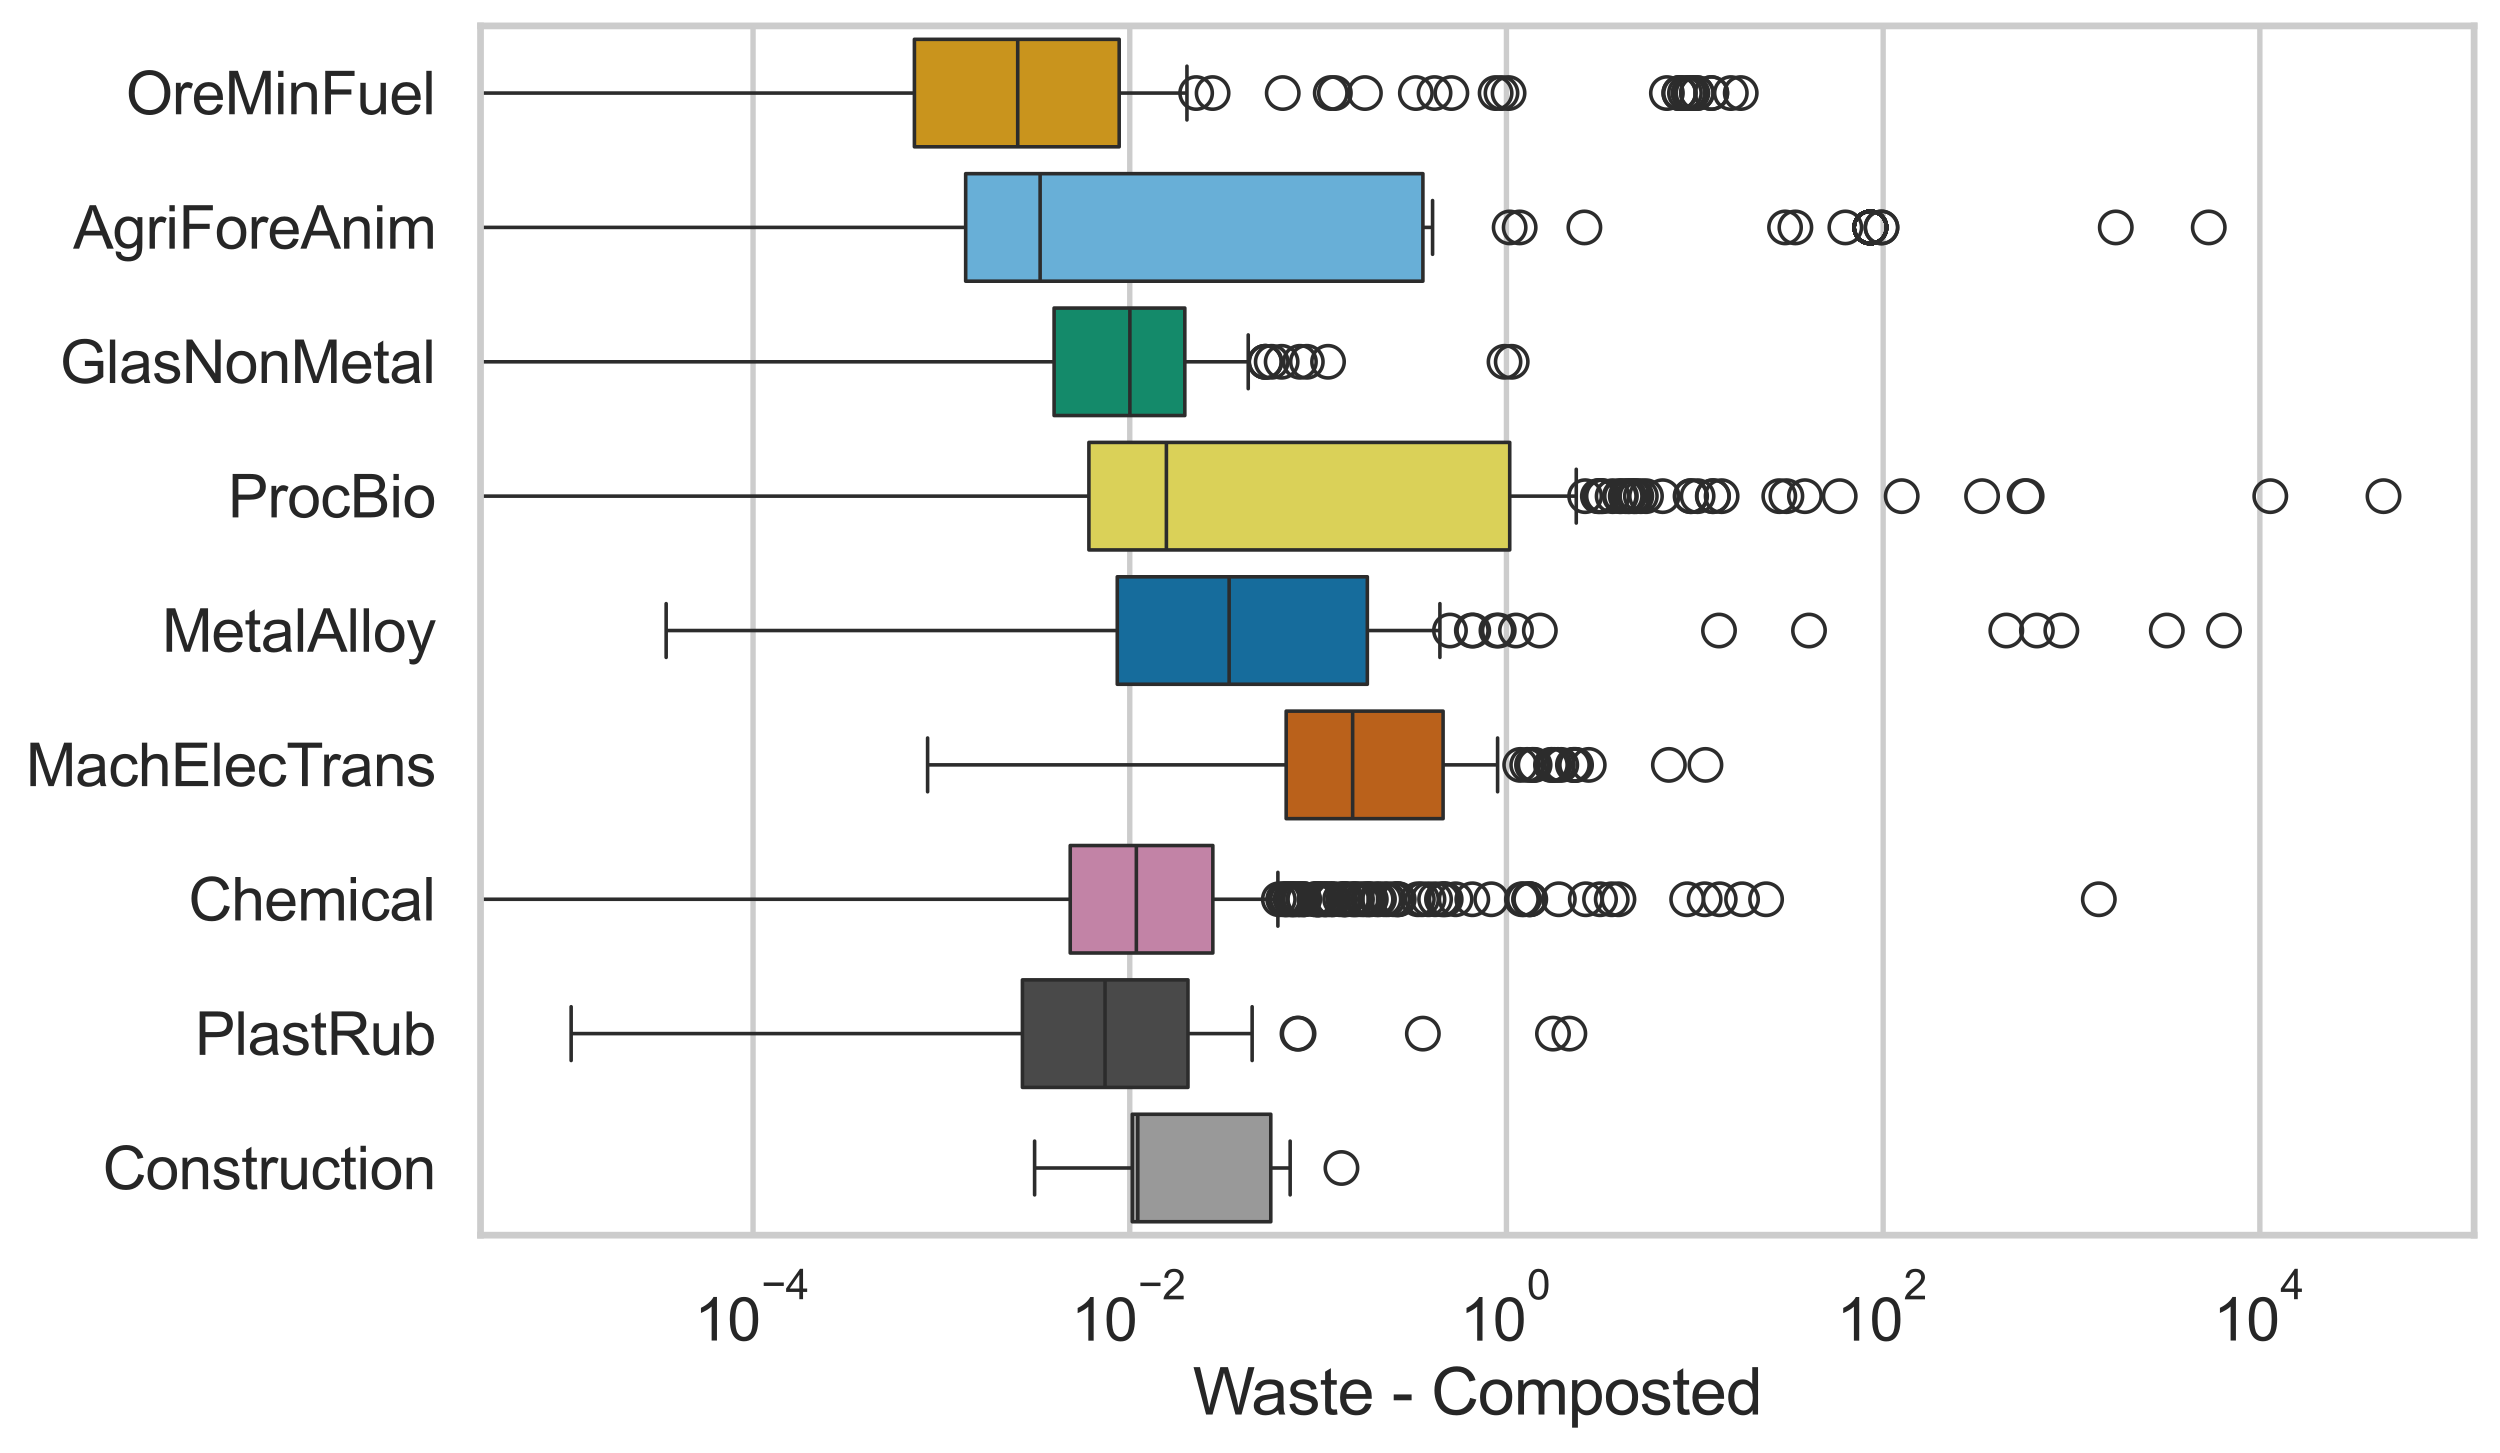 <?xml version="1.0" encoding="utf-8" standalone="no"?>
<!DOCTYPE svg PUBLIC "-//W3C//DTD SVG 1.1//EN"
  "http://www.w3.org/Graphics/SVG/1.1/DTD/svg11.dtd">
<svg xmlns:xlink="http://www.w3.org/1999/xlink" width="695.577pt" height="404.34pt" viewBox="0 0 695.577 404.34" xmlns="http://www.w3.org/2000/svg" version="1.1">
 <defs>
  <style type="text/css">*{stroke-linejoin: round; stroke-linecap: butt}</style>
 </defs>
 <g id="figure_1">
  <g id="patch_1">
   <path d="M 0 404.34 
L 695.577 404.34 
L 695.577 0 
L 0 0 
z
" style="fill: #ffffff"/>
  </g>
  <g id="axes_1">
   <g id="patch_2">
    <path d="M 133.697 343.665 
L 688.377 343.665 
L 688.377 7.2 
L 133.697 7.2 
z
" style="fill: #ffffff"/>
   </g>
   <g id="matplotlib.axis_1">
    <g id="xtick_1">
     <g id="line2d_1">
      <path d="M 209.521 343.665 
L 209.521 7.2 
" clip-path="url(#pca1e6fb81e)" style="fill: none; stroke: #cccccc; stroke-width: 1.5; stroke-linecap: round"/>
     </g>
     <g id="text_1">
      <!-- $\mathdefault{10^{-4}}$ -->
      <g style="fill: #262626" transform="translate(193.186 373.015) scale(0.165 -0.165)">
       <defs>
        <path id="ArialMT-31" d="M 2384 0 
L 1822 0 
L 1822 3584 
Q 1619 3391 1289 3197 
Q 959 3003 697 2906 
L 697 3450 
Q 1169 3672 1522 3987 
Q 1875 4303 2022 4600 
L 2384 4600 
L 2384 0 
z
" transform="scale(0.016)"/>
        <path id="ArialMT-30" d="M 266 2259 
Q 266 3072 433 3567 
Q 600 4063 929 4331 
Q 1259 4600 1759 4600 
Q 2128 4600 2406 4451 
Q 2684 4303 2865 4023 
Q 3047 3744 3150 3342 
Q 3253 2941 3253 2259 
Q 3253 1453 3087 958 
Q 2922 463 2592 192 
Q 2263 -78 1759 -78 
Q 1097 -78 719 397 
Q 266 969 266 2259 
z
M 844 2259 
Q 844 1131 1108 757 
Q 1372 384 1759 384 
Q 2147 384 2411 759 
Q 2675 1134 2675 2259 
Q 2675 3391 2411 3762 
Q 2147 4134 1753 4134 
Q 1366 4134 1134 3806 
Q 844 3388 844 2259 
z
" transform="scale(0.016)"/>
        <path id="ArialMT-2212" d="M 3381 1997 
L 356 1997 
L 356 2522 
L 3381 2522 
L 3381 1997 
z
" transform="scale(0.016)"/>
        <path id="ArialMT-34" d="M 2069 0 
L 2069 1097 
L 81 1097 
L 81 1613 
L 2172 4581 
L 2631 4581 
L 2631 1613 
L 3250 1613 
L 3250 1097 
L 2631 1097 
L 2631 0 
L 2069 0 
z
M 2069 1613 
L 2069 3678 
L 634 1613 
L 2069 1613 
z
" transform="scale(0.016)"/>
       </defs>
       <use xlink:href="#ArialMT-31" transform="translate(0 0.202)"/>
       <use xlink:href="#ArialMT-30" transform="translate(55.615 0.202)"/>
       <use xlink:href="#ArialMT-2212" transform="translate(112.973 69.895) scale(0.7)"/>
       <use xlink:href="#ArialMT-34" transform="translate(153.852 69.895) scale(0.7)"/>
      </g>
     </g>
    </g>
    <g id="xtick_2">
     <g id="line2d_2">
      <path d="M 314.331 343.665 
L 314.331 7.2 
" clip-path="url(#pca1e6fb81e)" style="fill: none; stroke: #cccccc; stroke-width: 1.5; stroke-linecap: round"/>
     </g>
     <g id="text_2">
      <!-- $\mathdefault{10^{-2}}$ -->
      <g style="fill: #262626" transform="translate(297.996 373.18) scale(0.165 -0.165)">
       <defs>
        <path id="ArialMT-32" d="M 3222 541 
L 3222 0 
L 194 0 
Q 188 203 259 391 
Q 375 700 629 1000 
Q 884 1300 1366 1694 
Q 2113 2306 2375 2664 
Q 2638 3022 2638 3341 
Q 2638 3675 2398 3904 
Q 2159 4134 1775 4134 
Q 1369 4134 1125 3890 
Q 881 3647 878 3216 
L 300 3275 
Q 359 3922 746 4261 
Q 1134 4600 1788 4600 
Q 2447 4600 2831 4234 
Q 3216 3869 3216 3328 
Q 3216 3053 3103 2787 
Q 2991 2522 2730 2228 
Q 2469 1934 1863 1422 
Q 1356 997 1212 845 
Q 1069 694 975 541 
L 3222 541 
z
" transform="scale(0.016)"/>
       </defs>
       <use xlink:href="#ArialMT-31" transform="translate(0 0.994)"/>
       <use xlink:href="#ArialMT-30" transform="translate(55.615 0.994)"/>
       <use xlink:href="#ArialMT-2212" transform="translate(112.973 70.688) scale(0.7)"/>
       <use xlink:href="#ArialMT-32" transform="translate(153.852 70.688) scale(0.7)"/>
      </g>
     </g>
    </g>
    <g id="xtick_3">
     <g id="line2d_3">
      <path d="M 419.141 343.665 
L 419.141 7.2 
" clip-path="url(#pca1e6fb81e)" style="fill: none; stroke: #cccccc; stroke-width: 1.5; stroke-linecap: round"/>
     </g>
     <g id="text_3">
      <!-- $\mathdefault{10^{0}}$ -->
      <g style="fill: #262626" transform="translate(406.189 373.18) scale(0.165 -0.165)">
       <use xlink:href="#ArialMT-31" transform="translate(0 0.994)"/>
       <use xlink:href="#ArialMT-30" transform="translate(55.615 0.994)"/>
       <use xlink:href="#ArialMT-30" transform="translate(112.973 70.688) scale(0.7)"/>
      </g>
     </g>
    </g>
    <g id="xtick_4">
     <g id="line2d_4">
      <path d="M 523.952 343.665 
L 523.952 7.2 
" clip-path="url(#pca1e6fb81e)" style="fill: none; stroke: #cccccc; stroke-width: 1.5; stroke-linecap: round"/>
     </g>
     <g id="text_4">
      <!-- $\mathdefault{10^{2}}$ -->
      <g style="fill: #262626" transform="translate(510.999 373.18) scale(0.165 -0.165)">
       <use xlink:href="#ArialMT-31" transform="translate(0 0.994)"/>
       <use xlink:href="#ArialMT-30" transform="translate(55.615 0.994)"/>
       <use xlink:href="#ArialMT-32" transform="translate(112.973 70.688) scale(0.7)"/>
      </g>
     </g>
    </g>
    <g id="xtick_5">
     <g id="line2d_5">
      <path d="M 628.762 343.665 
L 628.762 7.2 
" clip-path="url(#pca1e6fb81e)" style="fill: none; stroke: #cccccc; stroke-width: 1.5; stroke-linecap: round"/>
     </g>
     <g id="text_5">
      <!-- $\mathdefault{10^{4}}$ -->
      <g style="fill: #262626" transform="translate(615.81 373.015) scale(0.165 -0.165)">
       <use xlink:href="#ArialMT-31" transform="translate(0 0.202)"/>
       <use xlink:href="#ArialMT-30" transform="translate(55.615 0.202)"/>
       <use xlink:href="#ArialMT-34" transform="translate(112.973 69.895) scale(0.7)"/>
      </g>
     </g>
    </g>
    <g id="text_6">
     <!-- Waste - Composted -->
     <g style="fill: #262626" transform="translate(331.851 393.563) scale(0.18 -0.18)">
      <defs>
       <path id="ArialMT-57" d="M 1294 0 
L 78 4581 
L 700 4581 
L 1397 1578 
Q 1509 1106 1591 641 
Q 1766 1375 1797 1488 
L 2669 4581 
L 3400 4581 
L 4056 2263 
Q 4303 1400 4413 641 
Q 4500 1075 4641 1638 
L 5359 4581 
L 5969 4581 
L 4713 0 
L 4128 0 
L 3163 3491 
Q 3041 3928 3019 4028 
Q 2947 3713 2884 3491 
L 1913 0 
L 1294 0 
z
" transform="scale(0.016)"/>
       <path id="ArialMT-61" d="M 2588 409 
Q 2275 144 1986 34 
Q 1697 -75 1366 -75 
Q 819 -75 525 192 
Q 231 459 231 875 
Q 231 1119 342 1320 
Q 453 1522 633 1644 
Q 813 1766 1038 1828 
Q 1203 1872 1538 1913 
Q 2219 1994 2541 2106 
Q 2544 2222 2544 2253 
Q 2544 2597 2384 2738 
Q 2169 2928 1744 2928 
Q 1347 2928 1158 2789 
Q 969 2650 878 2297 
L 328 2372 
Q 403 2725 575 2942 
Q 747 3159 1072 3276 
Q 1397 3394 1825 3394 
Q 2250 3394 2515 3294 
Q 2781 3194 2906 3042 
Q 3031 2891 3081 2659 
Q 3109 2516 3109 2141 
L 3109 1391 
Q 3109 606 3145 398 
Q 3181 191 3288 0 
L 2700 0 
Q 2613 175 2588 409 
z
M 2541 1666 
Q 2234 1541 1622 1453 
Q 1275 1403 1131 1340 
Q 988 1278 909 1158 
Q 831 1038 831 891 
Q 831 666 1001 516 
Q 1172 366 1500 366 
Q 1825 366 2078 508 
Q 2331 650 2450 897 
Q 2541 1088 2541 1459 
L 2541 1666 
z
" transform="scale(0.016)"/>
       <path id="ArialMT-73" d="M 197 991 
L 753 1078 
Q 800 744 1014 566 
Q 1228 388 1613 388 
Q 2000 388 2187 545 
Q 2375 703 2375 916 
Q 2375 1106 2209 1216 
Q 2094 1291 1634 1406 
Q 1016 1563 777 1677 
Q 538 1791 414 1992 
Q 291 2194 291 2438 
Q 291 2659 392 2848 
Q 494 3038 669 3163 
Q 800 3259 1026 3326 
Q 1253 3394 1513 3394 
Q 1903 3394 2198 3281 
Q 2494 3169 2634 2976 
Q 2775 2784 2828 2463 
L 2278 2388 
Q 2241 2644 2061 2787 
Q 1881 2931 1553 2931 
Q 1166 2931 1000 2803 
Q 834 2675 834 2503 
Q 834 2394 903 2306 
Q 972 2216 1119 2156 
Q 1203 2125 1616 2013 
Q 2213 1853 2448 1751 
Q 2684 1650 2818 1456 
Q 2953 1263 2953 975 
Q 2953 694 2789 445 
Q 2625 197 2315 61 
Q 2006 -75 1616 -75 
Q 969 -75 630 194 
Q 291 463 197 991 
z
" transform="scale(0.016)"/>
       <path id="ArialMT-74" d="M 1650 503 
L 1731 6 
Q 1494 -44 1306 -44 
Q 1000 -44 831 53 
Q 663 150 594 308 
Q 525 466 525 972 
L 525 2881 
L 113 2881 
L 113 3319 
L 525 3319 
L 525 4141 
L 1084 4478 
L 1084 3319 
L 1650 3319 
L 1650 2881 
L 1084 2881 
L 1084 941 
Q 1084 700 1114 631 
Q 1144 563 1211 522 
Q 1278 481 1403 481 
Q 1497 481 1650 503 
z
" transform="scale(0.016)"/>
       <path id="ArialMT-65" d="M 2694 1069 
L 3275 997 
Q 3138 488 2766 206 
Q 2394 -75 1816 -75 
Q 1088 -75 661 373 
Q 234 822 234 1631 
Q 234 2469 665 2931 
Q 1097 3394 1784 3394 
Q 2450 3394 2872 2941 
Q 3294 2488 3294 1666 
Q 3294 1616 3291 1516 
L 816 1516 
Q 847 969 1125 678 
Q 1403 388 1819 388 
Q 2128 388 2347 550 
Q 2566 713 2694 1069 
z
M 847 1978 
L 2700 1978 
Q 2663 2397 2488 2606 
Q 2219 2931 1791 2931 
Q 1403 2931 1139 2672 
Q 875 2413 847 1978 
z
" transform="scale(0.016)"/>
       <path id="ArialMT-20" transform="scale(0.016)"/>
       <path id="ArialMT-2d" d="M 203 1375 
L 203 1941 
L 1931 1941 
L 1931 1375 
L 203 1375 
z
" transform="scale(0.016)"/>
       <path id="ArialMT-43" d="M 3763 1606 
L 4369 1453 
Q 4178 706 3683 314 
Q 3188 -78 2472 -78 
Q 1731 -78 1267 223 
Q 803 525 561 1097 
Q 319 1669 319 2325 
Q 319 3041 592 3573 
Q 866 4106 1370 4382 
Q 1875 4659 2481 4659 
Q 3169 4659 3637 4309 
Q 4106 3959 4291 3325 
L 3694 3184 
Q 3534 3684 3231 3912 
Q 2928 4141 2469 4141 
Q 1941 4141 1586 3887 
Q 1231 3634 1087 3207 
Q 944 2781 944 2328 
Q 944 1744 1114 1308 
Q 1284 872 1643 656 
Q 2003 441 2422 441 
Q 2931 441 3284 734 
Q 3638 1028 3763 1606 
z
" transform="scale(0.016)"/>
       <path id="ArialMT-6f" d="M 213 1659 
Q 213 2581 725 3025 
Q 1153 3394 1769 3394 
Q 2453 3394 2887 2945 
Q 3322 2497 3322 1706 
Q 3322 1066 3130 698 
Q 2938 331 2570 128 
Q 2203 -75 1769 -75 
Q 1072 -75 642 372 
Q 213 819 213 1659 
z
M 791 1659 
Q 791 1022 1069 705 
Q 1347 388 1769 388 
Q 2188 388 2466 706 
Q 2744 1025 2744 1678 
Q 2744 2294 2464 2611 
Q 2184 2928 1769 2928 
Q 1347 2928 1069 2612 
Q 791 2297 791 1659 
z
" transform="scale(0.016)"/>
       <path id="ArialMT-6d" d="M 422 0 
L 422 3319 
L 925 3319 
L 925 2853 
Q 1081 3097 1340 3245 
Q 1600 3394 1931 3394 
Q 2300 3394 2536 3241 
Q 2772 3088 2869 2813 
Q 3263 3394 3894 3394 
Q 4388 3394 4653 3120 
Q 4919 2847 4919 2278 
L 4919 0 
L 4359 0 
L 4359 2091 
Q 4359 2428 4304 2576 
Q 4250 2725 4106 2815 
Q 3963 2906 3769 2906 
Q 3419 2906 3187 2673 
Q 2956 2441 2956 1928 
L 2956 0 
L 2394 0 
L 2394 2156 
Q 2394 2531 2256 2718 
Q 2119 2906 1806 2906 
Q 1569 2906 1367 2781 
Q 1166 2656 1075 2415 
Q 984 2175 984 1722 
L 984 0 
L 422 0 
z
" transform="scale(0.016)"/>
       <path id="ArialMT-70" d="M 422 -1272 
L 422 3319 
L 934 3319 
L 934 2888 
Q 1116 3141 1344 3267 
Q 1572 3394 1897 3394 
Q 2322 3394 2647 3175 
Q 2972 2956 3137 2557 
Q 3303 2159 3303 1684 
Q 3303 1175 3120 767 
Q 2938 359 2589 142 
Q 2241 -75 1856 -75 
Q 1575 -75 1351 44 
Q 1128 163 984 344 
L 984 -1272 
L 422 -1272 
z
M 931 1641 
Q 931 1000 1190 694 
Q 1450 388 1819 388 
Q 2194 388 2461 705 
Q 2728 1022 2728 1688 
Q 2728 2322 2467 2637 
Q 2206 2953 1844 2953 
Q 1484 2953 1207 2617 
Q 931 2281 931 1641 
z
" transform="scale(0.016)"/>
       <path id="ArialMT-64" d="M 2575 0 
L 2575 419 
Q 2259 -75 1647 -75 
Q 1250 -75 917 144 
Q 584 363 401 755 
Q 219 1147 219 1656 
Q 219 2153 384 2558 
Q 550 2963 881 3178 
Q 1213 3394 1622 3394 
Q 1922 3394 2156 3267 
Q 2391 3141 2538 2938 
L 2538 4581 
L 3097 4581 
L 3097 0 
L 2575 0 
z
M 797 1656 
Q 797 1019 1065 703 
Q 1334 388 1700 388 
Q 2069 388 2326 689 
Q 2584 991 2584 1609 
Q 2584 2291 2321 2609 
Q 2059 2928 1675 2928 
Q 1300 2928 1048 2622 
Q 797 2316 797 1656 
z
" transform="scale(0.016)"/>
      </defs>
      <use xlink:href="#ArialMT-57"/>
      <use xlink:href="#ArialMT-61" transform="translate(90.635 0)"/>
      <use xlink:href="#ArialMT-73" transform="translate(146.25 0)"/>
      <use xlink:href="#ArialMT-74" transform="translate(196.25 0)"/>
      <use xlink:href="#ArialMT-65" transform="translate(224.033 0)"/>
      <use xlink:href="#ArialMT-20" transform="translate(279.648 0)"/>
      <use xlink:href="#ArialMT-2d" transform="translate(307.432 0)"/>
      <use xlink:href="#ArialMT-20" transform="translate(340.732 0)"/>
      <use xlink:href="#ArialMT-43" transform="translate(368.516 0)"/>
      <use xlink:href="#ArialMT-6f" transform="translate(440.732 0)"/>
      <use xlink:href="#ArialMT-6d" transform="translate(496.348 0)"/>
      <use xlink:href="#ArialMT-70" transform="translate(579.648 0)"/>
      <use xlink:href="#ArialMT-6f" transform="translate(635.264 0)"/>
      <use xlink:href="#ArialMT-73" transform="translate(690.879 0)"/>
      <use xlink:href="#ArialMT-74" transform="translate(740.879 0)"/>
      <use xlink:href="#ArialMT-65" transform="translate(768.662 0)"/>
      <use xlink:href="#ArialMT-64" transform="translate(824.277 0)"/>
     </g>
    </g>
   </g>
   <g id="matplotlib.axis_2">
    <g id="ytick_1">
     <g id="text_7">
      <!-- OreMinFuel -->
      <g style="fill: #262626" transform="translate(35.013 31.798) scale(0.165 -0.165)">
       <defs>
        <path id="ArialMT-4f" d="M 309 2231 
Q 309 3372 921 4017 
Q 1534 4663 2503 4663 
Q 3138 4663 3647 4359 
Q 4156 4056 4423 3514 
Q 4691 2972 4691 2284 
Q 4691 1588 4409 1038 
Q 4128 488 3612 205 
Q 3097 -78 2500 -78 
Q 1853 -78 1343 234 
Q 834 547 571 1087 
Q 309 1628 309 2231 
z
M 934 2222 
Q 934 1394 1379 917 
Q 1825 441 2497 441 
Q 3181 441 3623 922 
Q 4066 1403 4066 2288 
Q 4066 2847 3877 3264 
Q 3688 3681 3323 3911 
Q 2959 4141 2506 4141 
Q 1863 4141 1398 3698 
Q 934 3256 934 2222 
z
" transform="scale(0.016)"/>
        <path id="ArialMT-72" d="M 416 0 
L 416 3319 
L 922 3319 
L 922 2816 
Q 1116 3169 1280 3281 
Q 1444 3394 1641 3394 
Q 1925 3394 2219 3213 
L 2025 2691 
Q 1819 2813 1613 2813 
Q 1428 2813 1281 2702 
Q 1134 2591 1072 2394 
Q 978 2094 978 1738 
L 978 0 
L 416 0 
z
" transform="scale(0.016)"/>
        <path id="ArialMT-4d" d="M 475 0 
L 475 4581 
L 1388 4581 
L 2472 1338 
Q 2622 884 2691 659 
Q 2769 909 2934 1394 
L 4031 4581 
L 4847 4581 
L 4847 0 
L 4263 0 
L 4263 3834 
L 2931 0 
L 2384 0 
L 1059 3900 
L 1059 0 
L 475 0 
z
" transform="scale(0.016)"/>
        <path id="ArialMT-69" d="M 425 3934 
L 425 4581 
L 988 4581 
L 988 3934 
L 425 3934 
z
M 425 0 
L 425 3319 
L 988 3319 
L 988 0 
L 425 0 
z
" transform="scale(0.016)"/>
        <path id="ArialMT-6e" d="M 422 0 
L 422 3319 
L 928 3319 
L 928 2847 
Q 1294 3394 1984 3394 
Q 2284 3394 2536 3286 
Q 2788 3178 2913 3003 
Q 3038 2828 3088 2588 
Q 3119 2431 3119 2041 
L 3119 0 
L 2556 0 
L 2556 2019 
Q 2556 2363 2490 2533 
Q 2425 2703 2258 2804 
Q 2091 2906 1866 2906 
Q 1506 2906 1245 2678 
Q 984 2450 984 1813 
L 984 0 
L 422 0 
z
" transform="scale(0.016)"/>
        <path id="ArialMT-46" d="M 525 0 
L 525 4581 
L 3616 4581 
L 3616 4041 
L 1131 4041 
L 1131 2622 
L 3281 2622 
L 3281 2081 
L 1131 2081 
L 1131 0 
L 525 0 
z
" transform="scale(0.016)"/>
        <path id="ArialMT-75" d="M 2597 0 
L 2597 488 
Q 2209 -75 1544 -75 
Q 1250 -75 995 37 
Q 741 150 617 320 
Q 494 491 444 738 
Q 409 903 409 1263 
L 409 3319 
L 972 3319 
L 972 1478 
Q 972 1038 1006 884 
Q 1059 663 1231 536 
Q 1403 409 1656 409 
Q 1909 409 2131 539 
Q 2353 669 2445 892 
Q 2538 1116 2538 1541 
L 2538 3319 
L 3100 3319 
L 3100 0 
L 2597 0 
z
" transform="scale(0.016)"/>
        <path id="ArialMT-6c" d="M 409 0 
L 409 4581 
L 972 4581 
L 972 0 
L 409 0 
z
" transform="scale(0.016)"/>
       </defs>
       <use xlink:href="#ArialMT-4f"/>
       <use xlink:href="#ArialMT-72" transform="translate(77.783 0)"/>
       <use xlink:href="#ArialMT-65" transform="translate(111.084 0)"/>
       <use xlink:href="#ArialMT-4d" transform="translate(166.699 0)"/>
       <use xlink:href="#ArialMT-69" transform="translate(250 0)"/>
       <use xlink:href="#ArialMT-6e" transform="translate(272.217 0)"/>
       <use xlink:href="#ArialMT-46" transform="translate(327.832 0)"/>
       <use xlink:href="#ArialMT-75" transform="translate(388.916 0)"/>
       <use xlink:href="#ArialMT-65" transform="translate(444.531 0)"/>
       <use xlink:href="#ArialMT-6c" transform="translate(500.146 0)"/>
      </g>
     </g>
    </g>
    <g id="ytick_2">
     <g id="text_8">
      <!-- AgriForeAnim -->
      <g style="fill: #262626" transform="translate(20.341 69.183) scale(0.165 -0.165)">
       <defs>
        <path id="ArialMT-41" d="M -9 0 
L 1750 4581 
L 2403 4581 
L 4278 0 
L 3588 0 
L 3053 1388 
L 1138 1388 
L 634 0 
L -9 0 
z
M 1313 1881 
L 2866 1881 
L 2388 3150 
Q 2169 3728 2063 4100 
Q 1975 3659 1816 3225 
L 1313 1881 
z
" transform="scale(0.016)"/>
        <path id="ArialMT-67" d="M 319 -275 
L 866 -356 
Q 900 -609 1056 -725 
Q 1266 -881 1628 -881 
Q 2019 -881 2231 -725 
Q 2444 -569 2519 -288 
Q 2563 -116 2559 434 
Q 2191 0 1641 0 
Q 956 0 581 494 
Q 206 988 206 1678 
Q 206 2153 378 2554 
Q 550 2956 876 3175 
Q 1203 3394 1644 3394 
Q 2231 3394 2613 2919 
L 2613 3319 
L 3131 3319 
L 3131 450 
Q 3131 -325 2973 -648 
Q 2816 -972 2473 -1159 
Q 2131 -1347 1631 -1347 
Q 1038 -1347 672 -1080 
Q 306 -813 319 -275 
z
M 784 1719 
Q 784 1066 1043 766 
Q 1303 466 1694 466 
Q 2081 466 2343 764 
Q 2606 1063 2606 1700 
Q 2606 2309 2336 2618 
Q 2066 2928 1684 2928 
Q 1309 2928 1046 2623 
Q 784 2319 784 1719 
z
" transform="scale(0.016)"/>
       </defs>
       <use xlink:href="#ArialMT-41"/>
       <use xlink:href="#ArialMT-67" transform="translate(66.699 0)"/>
       <use xlink:href="#ArialMT-72" transform="translate(122.314 0)"/>
       <use xlink:href="#ArialMT-69" transform="translate(155.615 0)"/>
       <use xlink:href="#ArialMT-46" transform="translate(177.832 0)"/>
       <use xlink:href="#ArialMT-6f" transform="translate(238.916 0)"/>
       <use xlink:href="#ArialMT-72" transform="translate(294.531 0)"/>
       <use xlink:href="#ArialMT-65" transform="translate(327.832 0)"/>
       <use xlink:href="#ArialMT-41" transform="translate(383.447 0)"/>
       <use xlink:href="#ArialMT-6e" transform="translate(450.146 0)"/>
       <use xlink:href="#ArialMT-69" transform="translate(505.762 0)"/>
       <use xlink:href="#ArialMT-6d" transform="translate(527.979 0)"/>
      </g>
     </g>
    </g>
    <g id="ytick_3">
     <g id="text_9">
      <!-- GlasNonMetal -->
      <g style="fill: #262626" transform="translate(16.659 106.568) scale(0.165 -0.165)">
       <defs>
        <path id="ArialMT-47" d="M 2638 1797 
L 2638 2334 
L 4578 2338 
L 4578 638 
Q 4131 281 3656 101 
Q 3181 -78 2681 -78 
Q 2006 -78 1454 211 
Q 903 500 622 1047 
Q 341 1594 341 2269 
Q 341 2938 620 3517 
Q 900 4097 1425 4378 
Q 1950 4659 2634 4659 
Q 3131 4659 3532 4498 
Q 3934 4338 4162 4050 
Q 4391 3763 4509 3300 
L 3963 3150 
Q 3859 3500 3706 3700 
Q 3553 3900 3268 4020 
Q 2984 4141 2638 4141 
Q 2222 4141 1919 4014 
Q 1616 3888 1430 3681 
Q 1244 3475 1141 3228 
Q 966 2803 966 2306 
Q 966 1694 1177 1281 
Q 1388 869 1791 669 
Q 2194 469 2647 469 
Q 3041 469 3416 620 
Q 3791 772 3984 944 
L 3984 1797 
L 2638 1797 
z
" transform="scale(0.016)"/>
        <path id="ArialMT-4e" d="M 488 0 
L 488 4581 
L 1109 4581 
L 3516 984 
L 3516 4581 
L 4097 4581 
L 4097 0 
L 3475 0 
L 1069 3600 
L 1069 0 
L 488 0 
z
" transform="scale(0.016)"/>
       </defs>
       <use xlink:href="#ArialMT-47"/>
       <use xlink:href="#ArialMT-6c" transform="translate(77.783 0)"/>
       <use xlink:href="#ArialMT-61" transform="translate(100 0)"/>
       <use xlink:href="#ArialMT-73" transform="translate(155.615 0)"/>
       <use xlink:href="#ArialMT-4e" transform="translate(205.615 0)"/>
       <use xlink:href="#ArialMT-6f" transform="translate(277.832 0)"/>
       <use xlink:href="#ArialMT-6e" transform="translate(333.447 0)"/>
       <use xlink:href="#ArialMT-4d" transform="translate(389.062 0)"/>
       <use xlink:href="#ArialMT-65" transform="translate(472.363 0)"/>
       <use xlink:href="#ArialMT-74" transform="translate(527.979 0)"/>
       <use xlink:href="#ArialMT-61" transform="translate(555.762 0)"/>
       <use xlink:href="#ArialMT-6c" transform="translate(611.377 0)"/>
      </g>
     </g>
    </g>
    <g id="ytick_4">
     <g id="text_10">
      <!-- ProcBio -->
      <g style="fill: #262626" transform="translate(63.424 143.953) scale(0.165 -0.165)">
       <defs>
        <path id="ArialMT-50" d="M 494 0 
L 494 4581 
L 2222 4581 
Q 2678 4581 2919 4538 
Q 3256 4481 3484 4323 
Q 3713 4166 3852 3881 
Q 3991 3597 3991 3256 
Q 3991 2672 3619 2267 
Q 3247 1863 2275 1863 
L 1100 1863 
L 1100 0 
L 494 0 
z
M 1100 2403 
L 2284 2403 
Q 2872 2403 3119 2622 
Q 3366 2841 3366 3238 
Q 3366 3525 3220 3729 
Q 3075 3934 2838 4000 
Q 2684 4041 2272 4041 
L 1100 4041 
L 1100 2403 
z
" transform="scale(0.016)"/>
        <path id="ArialMT-63" d="M 2588 1216 
L 3141 1144 
Q 3050 572 2676 248 
Q 2303 -75 1759 -75 
Q 1078 -75 664 370 
Q 250 816 250 1647 
Q 250 2184 428 2587 
Q 606 2991 970 3192 
Q 1334 3394 1763 3394 
Q 2303 3394 2647 3120 
Q 2991 2847 3088 2344 
L 2541 2259 
Q 2463 2594 2264 2762 
Q 2066 2931 1784 2931 
Q 1359 2931 1093 2626 
Q 828 2322 828 1663 
Q 828 994 1084 691 
Q 1341 388 1753 388 
Q 2084 388 2306 591 
Q 2528 794 2588 1216 
z
" transform="scale(0.016)"/>
        <path id="ArialMT-42" d="M 469 0 
L 469 4581 
L 2188 4581 
Q 2713 4581 3030 4442 
Q 3347 4303 3526 4014 
Q 3706 3725 3706 3409 
Q 3706 3116 3547 2856 
Q 3388 2597 3066 2438 
Q 3481 2316 3704 2022 
Q 3928 1728 3928 1328 
Q 3928 1006 3792 729 
Q 3656 453 3456 303 
Q 3256 153 2954 76 
Q 2653 0 2216 0 
L 469 0 
z
M 1075 2656 
L 2066 2656 
Q 2469 2656 2644 2709 
Q 2875 2778 2992 2937 
Q 3109 3097 3109 3338 
Q 3109 3566 3000 3739 
Q 2891 3913 2687 3977 
Q 2484 4041 1991 4041 
L 1075 4041 
L 1075 2656 
z
M 1075 541 
L 2216 541 
Q 2509 541 2628 563 
Q 2838 600 2978 687 
Q 3119 775 3209 942 
Q 3300 1109 3300 1328 
Q 3300 1584 3169 1773 
Q 3038 1963 2805 2039 
Q 2572 2116 2134 2116 
L 1075 2116 
L 1075 541 
z
" transform="scale(0.016)"/>
       </defs>
       <use xlink:href="#ArialMT-50"/>
       <use xlink:href="#ArialMT-72" transform="translate(66.699 0)"/>
       <use xlink:href="#ArialMT-6f" transform="translate(100 0)"/>
       <use xlink:href="#ArialMT-63" transform="translate(155.615 0)"/>
       <use xlink:href="#ArialMT-42" transform="translate(205.615 0)"/>
       <use xlink:href="#ArialMT-69" transform="translate(272.314 0)"/>
       <use xlink:href="#ArialMT-6f" transform="translate(294.531 0)"/>
      </g>
     </g>
    </g>
    <g id="ytick_5">
     <g id="text_11">
      <!-- MetalAlloy -->
      <g style="fill: #262626" transform="translate(45.088 181.337) scale(0.165 -0.165)">
       <defs>
        <path id="ArialMT-79" d="M 397 -1278 
L 334 -750 
Q 519 -800 656 -800 
Q 844 -800 956 -737 
Q 1069 -675 1141 -563 
Q 1194 -478 1313 -144 
Q 1328 -97 1363 -6 
L 103 3319 
L 709 3319 
L 1400 1397 
Q 1534 1031 1641 628 
Q 1738 1016 1872 1384 
L 2581 3319 
L 3144 3319 
L 1881 -56 
Q 1678 -603 1566 -809 
Q 1416 -1088 1222 -1217 
Q 1028 -1347 759 -1347 
Q 597 -1347 397 -1278 
z
" transform="scale(0.016)"/>
       </defs>
       <use xlink:href="#ArialMT-4d"/>
       <use xlink:href="#ArialMT-65" transform="translate(83.301 0)"/>
       <use xlink:href="#ArialMT-74" transform="translate(138.916 0)"/>
       <use xlink:href="#ArialMT-61" transform="translate(166.699 0)"/>
       <use xlink:href="#ArialMT-6c" transform="translate(222.314 0)"/>
       <use xlink:href="#ArialMT-41" transform="translate(244.531 0)"/>
       <use xlink:href="#ArialMT-6c" transform="translate(311.23 0)"/>
       <use xlink:href="#ArialMT-6c" transform="translate(333.447 0)"/>
       <use xlink:href="#ArialMT-6f" transform="translate(355.664 0)"/>
       <use xlink:href="#ArialMT-79" transform="translate(411.279 0)"/>
      </g>
     </g>
    </g>
    <g id="ytick_6">
     <g id="text_12">
      <!-- MachElecTrans -->
      <g style="fill: #262626" transform="translate(7.2 218.722) scale(0.165 -0.165)">
       <defs>
        <path id="ArialMT-68" d="M 422 0 
L 422 4581 
L 984 4581 
L 984 2938 
Q 1378 3394 1978 3394 
Q 2347 3394 2619 3248 
Q 2891 3103 3008 2847 
Q 3125 2591 3125 2103 
L 3125 0 
L 2563 0 
L 2563 2103 
Q 2563 2525 2380 2717 
Q 2197 2909 1863 2909 
Q 1613 2909 1392 2779 
Q 1172 2650 1078 2428 
Q 984 2206 984 1816 
L 984 0 
L 422 0 
z
" transform="scale(0.016)"/>
        <path id="ArialMT-45" d="M 506 0 
L 506 4581 
L 3819 4581 
L 3819 4041 
L 1113 4041 
L 1113 2638 
L 3647 2638 
L 3647 2100 
L 1113 2100 
L 1113 541 
L 3925 541 
L 3925 0 
L 506 0 
z
" transform="scale(0.016)"/>
        <path id="ArialMT-54" d="M 1659 0 
L 1659 4041 
L 150 4041 
L 150 4581 
L 3781 4581 
L 3781 4041 
L 2266 4041 
L 2266 0 
L 1659 0 
z
" transform="scale(0.016)"/>
       </defs>
       <use xlink:href="#ArialMT-4d"/>
       <use xlink:href="#ArialMT-61" transform="translate(83.301 0)"/>
       <use xlink:href="#ArialMT-63" transform="translate(138.916 0)"/>
       <use xlink:href="#ArialMT-68" transform="translate(188.916 0)"/>
       <use xlink:href="#ArialMT-45" transform="translate(244.531 0)"/>
       <use xlink:href="#ArialMT-6c" transform="translate(311.23 0)"/>
       <use xlink:href="#ArialMT-65" transform="translate(333.447 0)"/>
       <use xlink:href="#ArialMT-63" transform="translate(389.062 0)"/>
       <use xlink:href="#ArialMT-54" transform="translate(439.062 0)"/>
       <use xlink:href="#ArialMT-72" transform="translate(496.396 0)"/>
       <use xlink:href="#ArialMT-61" transform="translate(529.697 0)"/>
       <use xlink:href="#ArialMT-6e" transform="translate(585.312 0)"/>
       <use xlink:href="#ArialMT-73" transform="translate(640.928 0)"/>
      </g>
     </g>
    </g>
    <g id="ytick_7">
     <g id="text_13">
      <!-- Chemical -->
      <g style="fill: #262626" transform="translate(52.428 256.107) scale(0.165 -0.165)">
       <use xlink:href="#ArialMT-43"/>
       <use xlink:href="#ArialMT-68" transform="translate(72.217 0)"/>
       <use xlink:href="#ArialMT-65" transform="translate(127.832 0)"/>
       <use xlink:href="#ArialMT-6d" transform="translate(183.447 0)"/>
       <use xlink:href="#ArialMT-69" transform="translate(266.748 0)"/>
       <use xlink:href="#ArialMT-63" transform="translate(288.965 0)"/>
       <use xlink:href="#ArialMT-61" transform="translate(338.965 0)"/>
       <use xlink:href="#ArialMT-6c" transform="translate(394.58 0)"/>
      </g>
     </g>
    </g>
    <g id="ytick_8">
     <g id="text_14">
      <!-- PlastRub -->
      <g style="fill: #262626" transform="translate(54.248 293.492) scale(0.165 -0.165)">
       <defs>
        <path id="ArialMT-52" d="M 503 0 
L 503 4581 
L 2534 4581 
Q 3147 4581 3465 4457 
Q 3784 4334 3975 4021 
Q 4166 3709 4166 3331 
Q 4166 2844 3850 2509 
Q 3534 2175 2875 2084 
Q 3116 1969 3241 1856 
Q 3506 1613 3744 1247 
L 4541 0 
L 3778 0 
L 3172 953 
Q 2906 1366 2734 1584 
Q 2563 1803 2427 1890 
Q 2291 1978 2150 2013 
Q 2047 2034 1813 2034 
L 1109 2034 
L 1109 0 
L 503 0 
z
M 1109 2559 
L 2413 2559 
Q 2828 2559 3062 2645 
Q 3297 2731 3419 2920 
Q 3541 3109 3541 3331 
Q 3541 3656 3305 3865 
Q 3069 4075 2559 4075 
L 1109 4075 
L 1109 2559 
z
" transform="scale(0.016)"/>
        <path id="ArialMT-62" d="M 941 0 
L 419 0 
L 419 4581 
L 981 4581 
L 981 2947 
Q 1338 3394 1891 3394 
Q 2197 3394 2470 3270 
Q 2744 3147 2920 2923 
Q 3097 2700 3197 2384 
Q 3297 2069 3297 1709 
Q 3297 856 2875 390 
Q 2453 -75 1863 -75 
Q 1275 -75 941 416 
L 941 0 
z
M 934 1684 
Q 934 1088 1097 822 
Q 1363 388 1816 388 
Q 2184 388 2453 708 
Q 2722 1028 2722 1663 
Q 2722 2313 2464 2622 
Q 2206 2931 1841 2931 
Q 1472 2931 1203 2611 
Q 934 2291 934 1684 
z
" transform="scale(0.016)"/>
       </defs>
       <use xlink:href="#ArialMT-50"/>
       <use xlink:href="#ArialMT-6c" transform="translate(66.699 0)"/>
       <use xlink:href="#ArialMT-61" transform="translate(88.916 0)"/>
       <use xlink:href="#ArialMT-73" transform="translate(144.531 0)"/>
       <use xlink:href="#ArialMT-74" transform="translate(194.531 0)"/>
       <use xlink:href="#ArialMT-52" transform="translate(222.314 0)"/>
       <use xlink:href="#ArialMT-75" transform="translate(294.531 0)"/>
       <use xlink:href="#ArialMT-62" transform="translate(350.146 0)"/>
      </g>
     </g>
    </g>
    <g id="ytick_9">
     <g id="text_15">
      <!-- Construction -->
      <g style="fill: #262626" transform="translate(28.575 330.877) scale(0.165 -0.165)">
       <use xlink:href="#ArialMT-43"/>
       <use xlink:href="#ArialMT-6f" transform="translate(72.217 0)"/>
       <use xlink:href="#ArialMT-6e" transform="translate(127.832 0)"/>
       <use xlink:href="#ArialMT-73" transform="translate(183.447 0)"/>
       <use xlink:href="#ArialMT-74" transform="translate(233.447 0)"/>
       <use xlink:href="#ArialMT-72" transform="translate(261.23 0)"/>
       <use xlink:href="#ArialMT-75" transform="translate(294.531 0)"/>
       <use xlink:href="#ArialMT-63" transform="translate(350.146 0)"/>
       <use xlink:href="#ArialMT-74" transform="translate(400.146 0)"/>
       <use xlink:href="#ArialMT-69" transform="translate(427.93 0)"/>
       <use xlink:href="#ArialMT-6f" transform="translate(450.146 0)"/>
       <use xlink:href="#ArialMT-6e" transform="translate(505.762 0)"/>
      </g>
     </g>
    </g>
   </g>
   <g id="patch_3">
    <path d="M 254.417 10.938 
L 254.417 40.846 
L 311.392 40.846 
L 311.392 10.938 
L 254.417 10.938 
z
" clip-path="url(#pca1e6fb81e)" style="fill: #c9941d; stroke: #2c2c2c; stroke-linejoin: miter"/>
   </g>
   <g id="line2d_6">
    <path d="M 254.417 25.892 
L -1 25.892 
" clip-path="url(#pca1e6fb81e)" style="fill: none; stroke: #2c2c2c"/>
   </g>
   <g id="line2d_7">
    <path d="M 311.392 25.892 
L 330.244 25.892 
" clip-path="url(#pca1e6fb81e)" style="fill: none; stroke: #2c2c2c"/>
   </g>
   <g id="line2d_8">
    <path clip-path="url(#pca1e6fb81e)" style="fill: none; stroke: #2c2c2c; stroke-linecap: round"/>
   </g>
   <g id="line2d_9">
    <path d="M 330.244 18.415 
L 330.244 33.369 
" clip-path="url(#pca1e6fb81e)" style="fill: none; stroke: #2c2c2c; stroke-linecap: round"/>
   </g>
   <g id="line2d_10">
    <defs>
     <path id="m9de4affc78" d="M 0 4.5 
C 1.193 4.5 2.338 4.026 3.182 3.182 
C 4.026 2.338 4.5 1.193 4.5 0 
C 4.5 -1.193 4.026 -2.338 3.182 -3.182 
C 2.338 -4.026 1.193 -4.5 0 -4.5 
C -1.193 -4.5 -2.338 -4.026 -3.182 -3.182 
C -4.026 -2.338 -4.5 -1.193 -4.5 0 
C -4.5 1.193 -4.026 2.338 -3.182 3.182 
C -2.338 4.026 -1.193 4.5 0 4.5 
z
" style="stroke: #2c2c2c"/>
    </defs>
    <g clip-path="url(#pca1e6fb81e)">
     <use xlink:href="#m9de4affc78" x="393.939" y="25.892" style="fill-opacity: 0; stroke: #2c2c2c"/>
     <use xlink:href="#m9de4affc78" x="470.358" y="25.892" style="fill-opacity: 0; stroke: #2c2c2c"/>
     <use xlink:href="#m9de4affc78" x="476.141" y="25.892" style="fill-opacity: 0; stroke: #2c2c2c"/>
     <use xlink:href="#m9de4affc78" x="467.235" y="25.892" style="fill-opacity: 0; stroke: #2c2c2c"/>
     <use xlink:href="#m9de4affc78" x="370.257" y="25.892" style="fill-opacity: 0; stroke: #2c2c2c"/>
     <use xlink:href="#m9de4affc78" x="356.896" y="25.892" style="fill-opacity: 0; stroke: #2c2c2c"/>
     <use xlink:href="#m9de4affc78" x="332.803" y="25.892" style="fill-opacity: 0; stroke: #2c2c2c"/>
     <use xlink:href="#m9de4affc78" x="416.129" y="25.892" style="fill-opacity: 0; stroke: #2c2c2c"/>
     <use xlink:href="#m9de4affc78" x="337.38" y="25.892" style="fill-opacity: 0; stroke: #2c2c2c"/>
     <use xlink:href="#m9de4affc78" x="484.327" y="25.892" style="fill-opacity: 0; stroke: #2c2c2c"/>
     <use xlink:href="#m9de4affc78" x="472.132" y="25.892" style="fill-opacity: 0; stroke: #2c2c2c"/>
     <use xlink:href="#m9de4affc78" x="476.141" y="25.892" style="fill-opacity: 0; stroke: #2c2c2c"/>
     <use xlink:href="#m9de4affc78" x="399.135" y="25.892" style="fill-opacity: 0; stroke: #2c2c2c"/>
     <use xlink:href="#m9de4affc78" x="379.759" y="25.892" style="fill-opacity: 0; stroke: #2c2c2c"/>
     <use xlink:href="#m9de4affc78" x="470.885" y="25.892" style="fill-opacity: 0; stroke: #2c2c2c"/>
     <use xlink:href="#m9de4affc78" x="469.777" y="25.892" style="fill-opacity: 0; stroke: #2c2c2c"/>
     <use xlink:href="#m9de4affc78" x="419.734" y="25.892" style="fill-opacity: 0; stroke: #2c2c2c"/>
     <use xlink:href="#m9de4affc78" x="467.231" y="25.892" style="fill-opacity: 0; stroke: #2c2c2c"/>
     <use xlink:href="#m9de4affc78" x="470.257" y="25.892" style="fill-opacity: 0; stroke: #2c2c2c"/>
     <use xlink:href="#m9de4affc78" x="472.131" y="25.892" style="fill-opacity: 0; stroke: #2c2c2c"/>
     <use xlink:href="#m9de4affc78" x="417.76" y="25.892" style="fill-opacity: 0; stroke: #2c2c2c"/>
     <use xlink:href="#m9de4affc78" x="481.569" y="25.892" style="fill-opacity: 0; stroke: #2c2c2c"/>
     <use xlink:href="#m9de4affc78" x="403.812" y="25.892" style="fill-opacity: 0; stroke: #2c2c2c"/>
     <use xlink:href="#m9de4affc78" x="467.412" y="25.892" style="fill-opacity: 0; stroke: #2c2c2c"/>
     <use xlink:href="#m9de4affc78" x="470.257" y="25.892" style="fill-opacity: 0; stroke: #2c2c2c"/>
     <use xlink:href="#m9de4affc78" x="468.798" y="25.892" style="fill-opacity: 0; stroke: #2c2c2c"/>
     <use xlink:href="#m9de4affc78" x="463.781" y="25.892" style="fill-opacity: 0; stroke: #2c2c2c"/>
     <use xlink:href="#m9de4affc78" x="371.404" y="25.892" style="fill-opacity: 0; stroke: #2c2c2c"/>
    </g>
   </g>
   <g id="patch_4">
    <path d="M 268.679 48.323 
L 268.679 78.231 
L 395.894 78.231 
L 395.894 48.323 
L 268.679 48.323 
z
" clip-path="url(#pca1e6fb81e)" style="fill: #68afd7; stroke: #2c2c2c; stroke-linejoin: miter"/>
   </g>
   <g id="line2d_11">
    <path d="M 268.679 63.277 
L -1 63.277 
" clip-path="url(#pca1e6fb81e)" style="fill: none; stroke: #2c2c2c"/>
   </g>
   <g id="line2d_12">
    <path d="M 395.894 63.277 
L 398.586 63.277 
" clip-path="url(#pca1e6fb81e)" style="fill: none; stroke: #2c2c2c"/>
   </g>
   <g id="line2d_13">
    <path clip-path="url(#pca1e6fb81e)" style="fill: none; stroke: #2c2c2c; stroke-linecap: round"/>
   </g>
   <g id="line2d_14">
    <path d="M 398.586 55.8 
L 398.586 70.754 
" clip-path="url(#pca1e6fb81e)" style="fill: none; stroke: #2c2c2c; stroke-linecap: round"/>
   </g>
   <g id="line2d_15">
    <g clip-path="url(#pca1e6fb81e)">
     <use xlink:href="#m9de4affc78" x="520.386" y="63.277" style="fill-opacity: 0; stroke: #2c2c2c"/>
     <use xlink:href="#m9de4affc78" x="520.386" y="63.277" style="fill-opacity: 0; stroke: #2c2c2c"/>
     <use xlink:href="#m9de4affc78" x="523.487" y="63.277" style="fill-opacity: 0; stroke: #2c2c2c"/>
     <use xlink:href="#m9de4affc78" x="520.386" y="63.277" style="fill-opacity: 0; stroke: #2c2c2c"/>
     <use xlink:href="#m9de4affc78" x="520.386" y="63.277" style="fill-opacity: 0; stroke: #2c2c2c"/>
     <use xlink:href="#m9de4affc78" x="520.387" y="63.277" style="fill-opacity: 0; stroke: #2c2c2c"/>
     <use xlink:href="#m9de4affc78" x="496.652" y="63.277" style="fill-opacity: 0; stroke: #2c2c2c"/>
     <use xlink:href="#m9de4affc78" x="520.385" y="63.277" style="fill-opacity: 0; stroke: #2c2c2c"/>
     <use xlink:href="#m9de4affc78" x="520.386" y="63.277" style="fill-opacity: 0; stroke: #2c2c2c"/>
     <use xlink:href="#m9de4affc78" x="520.386" y="63.277" style="fill-opacity: 0; stroke: #2c2c2c"/>
     <use xlink:href="#m9de4affc78" x="520.386" y="63.277" style="fill-opacity: 0; stroke: #2c2c2c"/>
     <use xlink:href="#m9de4affc78" x="520.386" y="63.277" style="fill-opacity: 0; stroke: #2c2c2c"/>
     <use xlink:href="#m9de4affc78" x="520.386" y="63.277" style="fill-opacity: 0; stroke: #2c2c2c"/>
     <use xlink:href="#m9de4affc78" x="422.816" y="63.277" style="fill-opacity: 0; stroke: #2c2c2c"/>
     <use xlink:href="#m9de4affc78" x="420.029" y="63.277" style="fill-opacity: 0; stroke: #2c2c2c"/>
     <use xlink:href="#m9de4affc78" x="520.387" y="63.277" style="fill-opacity: 0; stroke: #2c2c2c"/>
     <use xlink:href="#m9de4affc78" x="614.545" y="63.277" style="fill-opacity: 0; stroke: #2c2c2c"/>
     <use xlink:href="#m9de4affc78" x="440.827" y="63.277" style="fill-opacity: 0; stroke: #2c2c2c"/>
     <use xlink:href="#m9de4affc78" x="520.387" y="63.277" style="fill-opacity: 0; stroke: #2c2c2c"/>
     <use xlink:href="#m9de4affc78" x="520.385" y="63.277" style="fill-opacity: 0; stroke: #2c2c2c"/>
     <use xlink:href="#m9de4affc78" x="520.386" y="63.277" style="fill-opacity: 0; stroke: #2c2c2c"/>
     <use xlink:href="#m9de4affc78" x="520.386" y="63.277" style="fill-opacity: 0; stroke: #2c2c2c"/>
     <use xlink:href="#m9de4affc78" x="520.4" y="63.277" style="fill-opacity: 0; stroke: #2c2c2c"/>
     <use xlink:href="#m9de4affc78" x="520.386" y="63.277" style="fill-opacity: 0; stroke: #2c2c2c"/>
     <use xlink:href="#m9de4affc78" x="520.388" y="63.277" style="fill-opacity: 0; stroke: #2c2c2c"/>
     <use xlink:href="#m9de4affc78" x="520.386" y="63.277" style="fill-opacity: 0; stroke: #2c2c2c"/>
     <use xlink:href="#m9de4affc78" x="588.673" y="63.277" style="fill-opacity: 0; stroke: #2c2c2c"/>
     <use xlink:href="#m9de4affc78" x="513.439" y="63.277" style="fill-opacity: 0; stroke: #2c2c2c"/>
     <use xlink:href="#m9de4affc78" x="520.386" y="63.277" style="fill-opacity: 0; stroke: #2c2c2c"/>
     <use xlink:href="#m9de4affc78" x="520.386" y="63.277" style="fill-opacity: 0; stroke: #2c2c2c"/>
     <use xlink:href="#m9de4affc78" x="520.386" y="63.277" style="fill-opacity: 0; stroke: #2c2c2c"/>
     <use xlink:href="#m9de4affc78" x="520.386" y="63.277" style="fill-opacity: 0; stroke: #2c2c2c"/>
     <use xlink:href="#m9de4affc78" x="520.385" y="63.277" style="fill-opacity: 0; stroke: #2c2c2c"/>
     <use xlink:href="#m9de4affc78" x="520.387" y="63.277" style="fill-opacity: 0; stroke: #2c2c2c"/>
     <use xlink:href="#m9de4affc78" x="523.487" y="63.277" style="fill-opacity: 0; stroke: #2c2c2c"/>
     <use xlink:href="#m9de4affc78" x="520.386" y="63.277" style="fill-opacity: 0; stroke: #2c2c2c"/>
     <use xlink:href="#m9de4affc78" x="520.387" y="63.277" style="fill-opacity: 0; stroke: #2c2c2c"/>
     <use xlink:href="#m9de4affc78" x="520.386" y="63.277" style="fill-opacity: 0; stroke: #2c2c2c"/>
     <use xlink:href="#m9de4affc78" x="520.386" y="63.277" style="fill-opacity: 0; stroke: #2c2c2c"/>
     <use xlink:href="#m9de4affc78" x="520.386" y="63.277" style="fill-opacity: 0; stroke: #2c2c2c"/>
     <use xlink:href="#m9de4affc78" x="520.386" y="63.277" style="fill-opacity: 0; stroke: #2c2c2c"/>
     <use xlink:href="#m9de4affc78" x="499.532" y="63.277" style="fill-opacity: 0; stroke: #2c2c2c"/>
     <use xlink:href="#m9de4affc78" x="520.386" y="63.277" style="fill-opacity: 0; stroke: #2c2c2c"/>
     <use xlink:href="#m9de4affc78" x="520.386" y="63.277" style="fill-opacity: 0; stroke: #2c2c2c"/>
     <use xlink:href="#m9de4affc78" x="520.385" y="63.277" style="fill-opacity: 0; stroke: #2c2c2c"/>
     <use xlink:href="#m9de4affc78" x="520.397" y="63.277" style="fill-opacity: 0; stroke: #2c2c2c"/>
     <use xlink:href="#m9de4affc78" x="520.386" y="63.277" style="fill-opacity: 0; stroke: #2c2c2c"/>
     <use xlink:href="#m9de4affc78" x="520.386" y="63.277" style="fill-opacity: 0; stroke: #2c2c2c"/>
     <use xlink:href="#m9de4affc78" x="520.386" y="63.277" style="fill-opacity: 0; stroke: #2c2c2c"/>
     <use xlink:href="#m9de4affc78" x="520.386" y="63.277" style="fill-opacity: 0; stroke: #2c2c2c"/>
     <use xlink:href="#m9de4affc78" x="520.389" y="63.277" style="fill-opacity: 0; stroke: #2c2c2c"/>
     <use xlink:href="#m9de4affc78" x="520.386" y="63.277" style="fill-opacity: 0; stroke: #2c2c2c"/>
    </g>
   </g>
   <g id="patch_5">
    <path d="M 293.281 85.708 
L 293.281 115.616 
L 329.652 115.616 
L 329.652 85.708 
L 293.281 85.708 
z
" clip-path="url(#pca1e6fb81e)" style="fill: #148a6a; stroke: #2c2c2c; stroke-linejoin: miter"/>
   </g>
   <g id="line2d_16">
    <path d="M 293.281 100.662 
L -1 100.662 
" clip-path="url(#pca1e6fb81e)" style="fill: none; stroke: #2c2c2c"/>
   </g>
   <g id="line2d_17">
    <path d="M 329.652 100.662 
L 347.295 100.662 
" clip-path="url(#pca1e6fb81e)" style="fill: none; stroke: #2c2c2c"/>
   </g>
   <g id="line2d_18">
    <path clip-path="url(#pca1e6fb81e)" style="fill: none; stroke: #2c2c2c; stroke-linecap: round"/>
   </g>
   <g id="line2d_19">
    <path d="M 347.295 93.185 
L 347.295 108.139 
" clip-path="url(#pca1e6fb81e)" style="fill: none; stroke: #2c2c2c; stroke-linecap: round"/>
   </g>
   <g id="line2d_20">
    <g clip-path="url(#pca1e6fb81e)">
     <use xlink:href="#m9de4affc78" x="352.088" y="100.662" style="fill-opacity: 0; stroke: #2c2c2c"/>
     <use xlink:href="#m9de4affc78" x="418.602" y="100.662" style="fill-opacity: 0; stroke: #2c2c2c"/>
     <use xlink:href="#m9de4affc78" x="363.604" y="100.662" style="fill-opacity: 0; stroke: #2c2c2c"/>
     <use xlink:href="#m9de4affc78" x="361.684" y="100.662" style="fill-opacity: 0; stroke: #2c2c2c"/>
     <use xlink:href="#m9de4affc78" x="420.605" y="100.662" style="fill-opacity: 0; stroke: #2c2c2c"/>
     <use xlink:href="#m9de4affc78" x="369.502" y="100.662" style="fill-opacity: 0; stroke: #2c2c2c"/>
     <use xlink:href="#m9de4affc78" x="356.592" y="100.662" style="fill-opacity: 0; stroke: #2c2c2c"/>
     <use xlink:href="#m9de4affc78" x="352.077" y="100.662" style="fill-opacity: 0; stroke: #2c2c2c"/>
     <use xlink:href="#m9de4affc78" x="351.973" y="100.662" style="fill-opacity: 0; stroke: #2c2c2c"/>
     <use xlink:href="#m9de4affc78" x="353.829" y="100.662" style="fill-opacity: 0; stroke: #2c2c2c"/>
    </g>
   </g>
   <g id="patch_6">
    <path d="M 302.967 123.093 
L 302.967 153.001 
L 420.051 153.001 
L 420.051 123.093 
L 302.967 123.093 
z
" clip-path="url(#pca1e6fb81e)" style="fill: #dad158; stroke: #2c2c2c; stroke-linejoin: miter"/>
   </g>
   <g id="line2d_21">
    <path d="M 302.967 138.047 
L -1 138.047 
" clip-path="url(#pca1e6fb81e)" style="fill: none; stroke: #2c2c2c"/>
   </g>
   <g id="line2d_22">
    <path d="M 420.051 138.047 
L 438.563 138.047 
" clip-path="url(#pca1e6fb81e)" style="fill: none; stroke: #2c2c2c"/>
   </g>
   <g id="line2d_23">
    <path clip-path="url(#pca1e6fb81e)" style="fill: none; stroke: #2c2c2c; stroke-linecap: round"/>
   </g>
   <g id="line2d_24">
    <path d="M 438.563 130.57 
L 438.563 145.524 
" clip-path="url(#pca1e6fb81e)" style="fill: none; stroke: #2c2c2c; stroke-linecap: round"/>
   </g>
   <g id="line2d_25">
    <g clip-path="url(#pca1e6fb81e)">
     <use xlink:href="#m9de4affc78" x="456.537" y="138.047" style="fill-opacity: 0; stroke: #2c2c2c"/>
     <use xlink:href="#m9de4affc78" x="476.549" y="138.047" style="fill-opacity: 0; stroke: #2c2c2c"/>
     <use xlink:href="#m9de4affc78" x="454.415" y="138.047" style="fill-opacity: 0; stroke: #2c2c2c"/>
     <use xlink:href="#m9de4affc78" x="455.279" y="138.047" style="fill-opacity: 0; stroke: #2c2c2c"/>
     <use xlink:href="#m9de4affc78" x="563.874" y="138.047" style="fill-opacity: 0; stroke: #2c2c2c"/>
     <use xlink:href="#m9de4affc78" x="502.184" y="138.047" style="fill-opacity: 0; stroke: #2c2c2c"/>
     <use xlink:href="#m9de4affc78" x="476.631" y="138.047" style="fill-opacity: 0; stroke: #2c2c2c"/>
     <use xlink:href="#m9de4affc78" x="511.86" y="138.047" style="fill-opacity: 0; stroke: #2c2c2c"/>
     <use xlink:href="#m9de4affc78" x="472.323" y="138.047" style="fill-opacity: 0; stroke: #2c2c2c"/>
     <use xlink:href="#m9de4affc78" x="444.574" y="138.047" style="fill-opacity: 0; stroke: #2c2c2c"/>
     <use xlink:href="#m9de4affc78" x="563.321" y="138.047" style="fill-opacity: 0; stroke: #2c2c2c"/>
     <use xlink:href="#m9de4affc78" x="663.164" y="138.047" style="fill-opacity: 0; stroke: #2c2c2c"/>
     <use xlink:href="#m9de4affc78" x="454.864" y="138.047" style="fill-opacity: 0; stroke: #2c2c2c"/>
     <use xlink:href="#m9de4affc78" x="497.036" y="138.047" style="fill-opacity: 0; stroke: #2c2c2c"/>
     <use xlink:href="#m9de4affc78" x="452.335" y="138.047" style="fill-opacity: 0; stroke: #2c2c2c"/>
     <use xlink:href="#m9de4affc78" x="470.519" y="138.047" style="fill-opacity: 0; stroke: #2c2c2c"/>
     <use xlink:href="#m9de4affc78" x="450.992" y="138.047" style="fill-opacity: 0; stroke: #2c2c2c"/>
     <use xlink:href="#m9de4affc78" x="448.678" y="138.047" style="fill-opacity: 0; stroke: #2c2c2c"/>
     <use xlink:href="#m9de4affc78" x="444.88" y="138.047" style="fill-opacity: 0; stroke: #2c2c2c"/>
     <use xlink:href="#m9de4affc78" x="529.109" y="138.047" style="fill-opacity: 0; stroke: #2c2c2c"/>
     <use xlink:href="#m9de4affc78" x="445.958" y="138.047" style="fill-opacity: 0; stroke: #2c2c2c"/>
     <use xlink:href="#m9de4affc78" x="462.603" y="138.047" style="fill-opacity: 0; stroke: #2c2c2c"/>
     <use xlink:href="#m9de4affc78" x="445.141" y="138.047" style="fill-opacity: 0; stroke: #2c2c2c"/>
     <use xlink:href="#m9de4affc78" x="631.662" y="138.047" style="fill-opacity: 0; stroke: #2c2c2c"/>
     <use xlink:href="#m9de4affc78" x="453.131" y="138.047" style="fill-opacity: 0; stroke: #2c2c2c"/>
     <use xlink:href="#m9de4affc78" x="453.296" y="138.047" style="fill-opacity: 0; stroke: #2c2c2c"/>
     <use xlink:href="#m9de4affc78" x="457.967" y="138.047" style="fill-opacity: 0; stroke: #2c2c2c"/>
     <use xlink:href="#m9de4affc78" x="445.658" y="138.047" style="fill-opacity: 0; stroke: #2c2c2c"/>
     <use xlink:href="#m9de4affc78" x="450.687" y="138.047" style="fill-opacity: 0; stroke: #2c2c2c"/>
     <use xlink:href="#m9de4affc78" x="551.478" y="138.047" style="fill-opacity: 0; stroke: #2c2c2c"/>
     <use xlink:href="#m9de4affc78" x="470.373" y="138.047" style="fill-opacity: 0; stroke: #2c2c2c"/>
     <use xlink:href="#m9de4affc78" x="495.052" y="138.047" style="fill-opacity: 0; stroke: #2c2c2c"/>
     <use xlink:href="#m9de4affc78" x="479.007" y="138.047" style="fill-opacity: 0; stroke: #2c2c2c"/>
     <use xlink:href="#m9de4affc78" x="441.032" y="138.047" style="fill-opacity: 0; stroke: #2c2c2c"/>
    </g>
   </g>
   <g id="patch_7">
    <path d="M 310.861 160.478 
L 310.861 190.386 
L 380.433 190.386 
L 380.433 160.478 
L 310.861 160.478 
z
" clip-path="url(#pca1e6fb81e)" style="fill: #166c9c; stroke: #2c2c2c; stroke-linejoin: miter"/>
   </g>
   <g id="line2d_26">
    <path d="M 310.861 175.432 
L 185.345 175.432 
" clip-path="url(#pca1e6fb81e)" style="fill: none; stroke: #2c2c2c"/>
   </g>
   <g id="line2d_27">
    <path d="M 380.433 175.432 
L 400.626 175.432 
" clip-path="url(#pca1e6fb81e)" style="fill: none; stroke: #2c2c2c"/>
   </g>
   <g id="line2d_28">
    <path d="M 185.345 167.955 
L 185.345 182.909 
" clip-path="url(#pca1e6fb81e)" style="fill: none; stroke: #2c2c2c; stroke-linecap: round"/>
   </g>
   <g id="line2d_29">
    <path d="M 400.626 167.955 
L 400.626 182.909 
" clip-path="url(#pca1e6fb81e)" style="fill: none; stroke: #2c2c2c; stroke-linecap: round"/>
   </g>
   <g id="line2d_30">
    <g clip-path="url(#pca1e6fb81e)">
     <use xlink:href="#m9de4affc78" x="618.796" y="175.432" style="fill-opacity: 0; stroke: #2c2c2c"/>
     <use xlink:href="#m9de4affc78" x="409.904" y="175.432" style="fill-opacity: 0; stroke: #2c2c2c"/>
     <use xlink:href="#m9de4affc78" x="573.522" y="175.432" style="fill-opacity: 0; stroke: #2c2c2c"/>
     <use xlink:href="#m9de4affc78" x="503.318" y="175.432" style="fill-opacity: 0; stroke: #2c2c2c"/>
     <use xlink:href="#m9de4affc78" x="409.512" y="175.432" style="fill-opacity: 0; stroke: #2c2c2c"/>
     <use xlink:href="#m9de4affc78" x="558.224" y="175.432" style="fill-opacity: 0; stroke: #2c2c2c"/>
     <use xlink:href="#m9de4affc78" x="566.723" y="175.432" style="fill-opacity: 0; stroke: #2c2c2c"/>
     <use xlink:href="#m9de4affc78" x="403.425" y="175.432" style="fill-opacity: 0; stroke: #2c2c2c"/>
     <use xlink:href="#m9de4affc78" x="421.792" y="175.432" style="fill-opacity: 0; stroke: #2c2c2c"/>
     <use xlink:href="#m9de4affc78" x="416.362" y="175.432" style="fill-opacity: 0; stroke: #2c2c2c"/>
     <use xlink:href="#m9de4affc78" x="602.875" y="175.432" style="fill-opacity: 0; stroke: #2c2c2c"/>
     <use xlink:href="#m9de4affc78" x="416.997" y="175.432" style="fill-opacity: 0; stroke: #2c2c2c"/>
     <use xlink:href="#m9de4affc78" x="478.277" y="175.432" style="fill-opacity: 0; stroke: #2c2c2c"/>
     <use xlink:href="#m9de4affc78" x="428.432" y="175.432" style="fill-opacity: 0; stroke: #2c2c2c"/>
    </g>
   </g>
   <g id="patch_8">
    <path d="M 357.852 197.863 
L 357.852 227.771 
L 401.512 227.771 
L 401.512 197.863 
L 357.852 197.863 
z
" clip-path="url(#pca1e6fb81e)" style="fill: #ba611b; stroke: #2c2c2c; stroke-linejoin: miter"/>
   </g>
   <g id="line2d_31">
    <path d="M 357.852 212.817 
L 258.09 212.817 
" clip-path="url(#pca1e6fb81e)" style="fill: none; stroke: #2c2c2c"/>
   </g>
   <g id="line2d_32">
    <path d="M 401.512 212.817 
L 416.678 212.817 
" clip-path="url(#pca1e6fb81e)" style="fill: none; stroke: #2c2c2c"/>
   </g>
   <g id="line2d_33">
    <path d="M 258.09 205.34 
L 258.09 220.294 
" clip-path="url(#pca1e6fb81e)" style="fill: none; stroke: #2c2c2c; stroke-linecap: round"/>
   </g>
   <g id="line2d_34">
    <path d="M 416.678 205.34 
L 416.678 220.294 
" clip-path="url(#pca1e6fb81e)" style="fill: none; stroke: #2c2c2c; stroke-linecap: round"/>
   </g>
   <g id="line2d_35">
    <g clip-path="url(#pca1e6fb81e)">
     <use xlink:href="#m9de4affc78" x="433.443" y="212.817" style="fill-opacity: 0; stroke: #2c2c2c"/>
     <use xlink:href="#m9de4affc78" x="438.508" y="212.817" style="fill-opacity: 0; stroke: #2c2c2c"/>
     <use xlink:href="#m9de4affc78" x="434.395" y="212.817" style="fill-opacity: 0; stroke: #2c2c2c"/>
     <use xlink:href="#m9de4affc78" x="426.973" y="212.817" style="fill-opacity: 0; stroke: #2c2c2c"/>
     <use xlink:href="#m9de4affc78" x="426.561" y="212.817" style="fill-opacity: 0; stroke: #2c2c2c"/>
     <use xlink:href="#m9de4affc78" x="464.335" y="212.817" style="fill-opacity: 0; stroke: #2c2c2c"/>
     <use xlink:href="#m9de4affc78" x="437.635" y="212.817" style="fill-opacity: 0; stroke: #2c2c2c"/>
     <use xlink:href="#m9de4affc78" x="426.251" y="212.817" style="fill-opacity: 0; stroke: #2c2c2c"/>
     <use xlink:href="#m9de4affc78" x="422.964" y="212.817" style="fill-opacity: 0; stroke: #2c2c2c"/>
     <use xlink:href="#m9de4affc78" x="442.038" y="212.817" style="fill-opacity: 0; stroke: #2c2c2c"/>
     <use xlink:href="#m9de4affc78" x="424.913" y="212.817" style="fill-opacity: 0; stroke: #2c2c2c"/>
     <use xlink:href="#m9de4affc78" x="438.082" y="212.817" style="fill-opacity: 0; stroke: #2c2c2c"/>
     <use xlink:href="#m9de4affc78" x="431.527" y="212.817" style="fill-opacity: 0; stroke: #2c2c2c"/>
     <use xlink:href="#m9de4affc78" x="438.043" y="212.817" style="fill-opacity: 0; stroke: #2c2c2c"/>
     <use xlink:href="#m9de4affc78" x="432.499" y="212.817" style="fill-opacity: 0; stroke: #2c2c2c"/>
     <use xlink:href="#m9de4affc78" x="431.858" y="212.817" style="fill-opacity: 0; stroke: #2c2c2c"/>
     <use xlink:href="#m9de4affc78" x="474.506" y="212.817" style="fill-opacity: 0; stroke: #2c2c2c"/>
    </g>
   </g>
   <g id="patch_9">
    <path d="M 297.77 235.248 
L 297.77 265.156 
L 337.448 265.156 
L 337.448 235.248 
L 297.77 235.248 
z
" clip-path="url(#pca1e6fb81e)" style="fill: #c283a6; stroke: #2c2c2c; stroke-linejoin: miter"/>
   </g>
   <g id="line2d_36">
    <path d="M 297.77 250.202 
L -1 250.202 
" clip-path="url(#pca1e6fb81e)" style="fill: none; stroke: #2c2c2c"/>
   </g>
   <g id="line2d_37">
    <path d="M 337.448 250.202 
L 355.547 250.202 
" clip-path="url(#pca1e6fb81e)" style="fill: none; stroke: #2c2c2c"/>
   </g>
   <g id="line2d_38">
    <path clip-path="url(#pca1e6fb81e)" style="fill: none; stroke: #2c2c2c; stroke-linecap: round"/>
   </g>
   <g id="line2d_39">
    <path d="M 355.547 242.725 
L 355.547 257.679 
" clip-path="url(#pca1e6fb81e)" style="fill: none; stroke: #2c2c2c; stroke-linecap: round"/>
   </g>
   <g id="line2d_40">
    <g clip-path="url(#pca1e6fb81e)">
     <use xlink:href="#m9de4affc78" x="367.457" y="250.202" style="fill-opacity: 0; stroke: #2c2c2c"/>
     <use xlink:href="#m9de4affc78" x="469.42" y="250.202" style="fill-opacity: 0; stroke: #2c2c2c"/>
     <use xlink:href="#m9de4affc78" x="379.744" y="250.202" style="fill-opacity: 0; stroke: #2c2c2c"/>
     <use xlink:href="#m9de4affc78" x="441.212" y="250.202" style="fill-opacity: 0; stroke: #2c2c2c"/>
     <use xlink:href="#m9de4affc78" x="358.055" y="250.202" style="fill-opacity: 0; stroke: #2c2c2c"/>
     <use xlink:href="#m9de4affc78" x="360.242" y="250.202" style="fill-opacity: 0; stroke: #2c2c2c"/>
     <use xlink:href="#m9de4affc78" x="360.078" y="250.202" style="fill-opacity: 0; stroke: #2c2c2c"/>
     <use xlink:href="#m9de4affc78" x="397.458" y="250.202" style="fill-opacity: 0; stroke: #2c2c2c"/>
     <use xlink:href="#m9de4affc78" x="365.894" y="250.202" style="fill-opacity: 0; stroke: #2c2c2c"/>
     <use xlink:href="#m9de4affc78" x="357.884" y="250.202" style="fill-opacity: 0; stroke: #2c2c2c"/>
     <use xlink:href="#m9de4affc78" x="383.675" y="250.202" style="fill-opacity: 0; stroke: #2c2c2c"/>
     <use xlink:href="#m9de4affc78" x="445.183" y="250.202" style="fill-opacity: 0; stroke: #2c2c2c"/>
     <use xlink:href="#m9de4affc78" x="423.432" y="250.202" style="fill-opacity: 0; stroke: #2c2c2c"/>
     <use xlink:href="#m9de4affc78" x="366.752" y="250.202" style="fill-opacity: 0; stroke: #2c2c2c"/>
     <use xlink:href="#m9de4affc78" x="373.777" y="250.202" style="fill-opacity: 0; stroke: #2c2c2c"/>
     <use xlink:href="#m9de4affc78" x="425.431" y="250.202" style="fill-opacity: 0; stroke: #2c2c2c"/>
     <use xlink:href="#m9de4affc78" x="380.765" y="250.202" style="fill-opacity: 0; stroke: #2c2c2c"/>
     <use xlink:href="#m9de4affc78" x="370.828" y="250.202" style="fill-opacity: 0; stroke: #2c2c2c"/>
     <use xlink:href="#m9de4affc78" x="368.46" y="250.202" style="fill-opacity: 0; stroke: #2c2c2c"/>
     <use xlink:href="#m9de4affc78" x="376.23" y="250.202" style="fill-opacity: 0; stroke: #2c2c2c"/>
     <use xlink:href="#m9de4affc78" x="484.695" y="250.202" style="fill-opacity: 0; stroke: #2c2c2c"/>
     <use xlink:href="#m9de4affc78" x="368.651" y="250.202" style="fill-opacity: 0; stroke: #2c2c2c"/>
     <use xlink:href="#m9de4affc78" x="369.418" y="250.202" style="fill-opacity: 0; stroke: #2c2c2c"/>
     <use xlink:href="#m9de4affc78" x="374.685" y="250.202" style="fill-opacity: 0; stroke: #2c2c2c"/>
     <use xlink:href="#m9de4affc78" x="377.078" y="250.202" style="fill-opacity: 0; stroke: #2c2c2c"/>
     <use xlink:href="#m9de4affc78" x="450.303" y="250.202" style="fill-opacity: 0; stroke: #2c2c2c"/>
     <use xlink:href="#m9de4affc78" x="359.059" y="250.202" style="fill-opacity: 0; stroke: #2c2c2c"/>
     <use xlink:href="#m9de4affc78" x="389.169" y="250.202" style="fill-opacity: 0; stroke: #2c2c2c"/>
     <use xlink:href="#m9de4affc78" x="368.755" y="250.202" style="fill-opacity: 0; stroke: #2c2c2c"/>
     <use xlink:href="#m9de4affc78" x="402.238" y="250.202" style="fill-opacity: 0; stroke: #2c2c2c"/>
     <use xlink:href="#m9de4affc78" x="401.201" y="250.202" style="fill-opacity: 0; stroke: #2c2c2c"/>
     <use xlink:href="#m9de4affc78" x="583.958" y="250.202" style="fill-opacity: 0; stroke: #2c2c2c"/>
     <use xlink:href="#m9de4affc78" x="372.87" y="250.202" style="fill-opacity: 0; stroke: #2c2c2c"/>
     <use xlink:href="#m9de4affc78" x="425.555" y="250.202" style="fill-opacity: 0; stroke: #2c2c2c"/>
     <use xlink:href="#m9de4affc78" x="357.027" y="250.202" style="fill-opacity: 0; stroke: #2c2c2c"/>
     <use xlink:href="#m9de4affc78" x="361.033" y="250.202" style="fill-opacity: 0; stroke: #2c2c2c"/>
     <use xlink:href="#m9de4affc78" x="373.935" y="250.202" style="fill-opacity: 0; stroke: #2c2c2c"/>
     <use xlink:href="#m9de4affc78" x="377.556" y="250.202" style="fill-opacity: 0; stroke: #2c2c2c"/>
     <use xlink:href="#m9de4affc78" x="380.618" y="250.202" style="fill-opacity: 0; stroke: #2c2c2c"/>
     <use xlink:href="#m9de4affc78" x="381.401" y="250.202" style="fill-opacity: 0; stroke: #2c2c2c"/>
     <use xlink:href="#m9de4affc78" x="491.378" y="250.202" style="fill-opacity: 0; stroke: #2c2c2c"/>
     <use xlink:href="#m9de4affc78" x="394.49" y="250.202" style="fill-opacity: 0; stroke: #2c2c2c"/>
     <use xlink:href="#m9de4affc78" x="362.668" y="250.202" style="fill-opacity: 0; stroke: #2c2c2c"/>
     <use xlink:href="#m9de4affc78" x="425.769" y="250.202" style="fill-opacity: 0; stroke: #2c2c2c"/>
     <use xlink:href="#m9de4affc78" x="361.644" y="250.202" style="fill-opacity: 0; stroke: #2c2c2c"/>
     <use xlink:href="#m9de4affc78" x="399.287" y="250.202" style="fill-opacity: 0; stroke: #2c2c2c"/>
     <use xlink:href="#m9de4affc78" x="478.474" y="250.202" style="fill-opacity: 0; stroke: #2c2c2c"/>
     <use xlink:href="#m9de4affc78" x="362.738" y="250.202" style="fill-opacity: 0; stroke: #2c2c2c"/>
     <use xlink:href="#m9de4affc78" x="395.659" y="250.202" style="fill-opacity: 0; stroke: #2c2c2c"/>
     <use xlink:href="#m9de4affc78" x="388.707" y="250.202" style="fill-opacity: 0; stroke: #2c2c2c"/>
     <use xlink:href="#m9de4affc78" x="374.063" y="250.202" style="fill-opacity: 0; stroke: #2c2c2c"/>
     <use xlink:href="#m9de4affc78" x="366.835" y="250.202" style="fill-opacity: 0; stroke: #2c2c2c"/>
     <use xlink:href="#m9de4affc78" x="359.651" y="250.202" style="fill-opacity: 0; stroke: #2c2c2c"/>
     <use xlink:href="#m9de4affc78" x="404.997" y="250.202" style="fill-opacity: 0; stroke: #2c2c2c"/>
     <use xlink:href="#m9de4affc78" x="474.286" y="250.202" style="fill-opacity: 0; stroke: #2c2c2c"/>
     <use xlink:href="#m9de4affc78" x="365.766" y="250.202" style="fill-opacity: 0; stroke: #2c2c2c"/>
     <use xlink:href="#m9de4affc78" x="361.695" y="250.202" style="fill-opacity: 0; stroke: #2c2c2c"/>
     <use xlink:href="#m9de4affc78" x="409.639" y="250.202" style="fill-opacity: 0; stroke: #2c2c2c"/>
     <use xlink:href="#m9de4affc78" x="388.827" y="250.202" style="fill-opacity: 0; stroke: #2c2c2c"/>
     <use xlink:href="#m9de4affc78" x="433.715" y="250.202" style="fill-opacity: 0; stroke: #2c2c2c"/>
     <use xlink:href="#m9de4affc78" x="387.758" y="250.202" style="fill-opacity: 0; stroke: #2c2c2c"/>
     <use xlink:href="#m9de4affc78" x="386.183" y="250.202" style="fill-opacity: 0; stroke: #2c2c2c"/>
     <use xlink:href="#m9de4affc78" x="366.623" y="250.202" style="fill-opacity: 0; stroke: #2c2c2c"/>
     <use xlink:href="#m9de4affc78" x="366.519" y="250.202" style="fill-opacity: 0; stroke: #2c2c2c"/>
     <use xlink:href="#m9de4affc78" x="414.908" y="250.202" style="fill-opacity: 0; stroke: #2c2c2c"/>
     <use xlink:href="#m9de4affc78" x="357.626" y="250.202" style="fill-opacity: 0; stroke: #2c2c2c"/>
     <use xlink:href="#m9de4affc78" x="370.266" y="250.202" style="fill-opacity: 0; stroke: #2c2c2c"/>
     <use xlink:href="#m9de4affc78" x="378.854" y="250.202" style="fill-opacity: 0; stroke: #2c2c2c"/>
     <use xlink:href="#m9de4affc78" x="376.649" y="250.202" style="fill-opacity: 0; stroke: #2c2c2c"/>
     <use xlink:href="#m9de4affc78" x="374.281" y="250.202" style="fill-opacity: 0; stroke: #2c2c2c"/>
     <use xlink:href="#m9de4affc78" x="366.519" y="250.202" style="fill-opacity: 0; stroke: #2c2c2c"/>
     <use xlink:href="#m9de4affc78" x="367.074" y="250.202" style="fill-opacity: 0; stroke: #2c2c2c"/>
     <use xlink:href="#m9de4affc78" x="385.182" y="250.202" style="fill-opacity: 0; stroke: #2c2c2c"/>
     <use xlink:href="#m9de4affc78" x="355.805" y="250.202" style="fill-opacity: 0; stroke: #2c2c2c"/>
     <use xlink:href="#m9de4affc78" x="424.005" y="250.202" style="fill-opacity: 0; stroke: #2c2c2c"/>
     <use xlink:href="#m9de4affc78" x="401.718" y="250.202" style="fill-opacity: 0; stroke: #2c2c2c"/>
     <use xlink:href="#m9de4affc78" x="359.396" y="250.202" style="fill-opacity: 0; stroke: #2c2c2c"/>
     <use xlink:href="#m9de4affc78" x="383.027" y="250.202" style="fill-opacity: 0; stroke: #2c2c2c"/>
     <use xlink:href="#m9de4affc78" x="370.901" y="250.202" style="fill-opacity: 0; stroke: #2c2c2c"/>
     <use xlink:href="#m9de4affc78" x="448.436" y="250.202" style="fill-opacity: 0; stroke: #2c2c2c"/>
     <use xlink:href="#m9de4affc78" x="362.859" y="250.202" style="fill-opacity: 0; stroke: #2c2c2c"/>
    </g>
   </g>
   <g id="patch_10">
    <path d="M 284.471 272.633 
L 284.471 302.541 
L 330.527 302.541 
L 330.527 272.633 
L 284.471 272.633 
z
" clip-path="url(#pca1e6fb81e)" style="fill: #494949; stroke: #2c2c2c; stroke-linejoin: miter"/>
   </g>
   <g id="line2d_41">
    <path d="M 284.471 287.587 
L 158.91 287.587 
" clip-path="url(#pca1e6fb81e)" style="fill: none; stroke: #2c2c2c"/>
   </g>
   <g id="line2d_42">
    <path d="M 330.527 287.587 
L 348.383 287.587 
" clip-path="url(#pca1e6fb81e)" style="fill: none; stroke: #2c2c2c"/>
   </g>
   <g id="line2d_43">
    <path d="M 158.91 280.11 
L 158.91 295.064 
" clip-path="url(#pca1e6fb81e)" style="fill: none; stroke: #2c2c2c; stroke-linecap: round"/>
   </g>
   <g id="line2d_44">
    <path d="M 348.383 280.11 
L 348.383 295.064 
" clip-path="url(#pca1e6fb81e)" style="fill: none; stroke: #2c2c2c; stroke-linecap: round"/>
   </g>
   <g id="line2d_45">
    <g clip-path="url(#pca1e6fb81e)">
     <use xlink:href="#m9de4affc78" x="361.297" y="287.587" style="fill-opacity: 0; stroke: #2c2c2c"/>
     <use xlink:href="#m9de4affc78" x="395.883" y="287.587" style="fill-opacity: 0; stroke: #2c2c2c"/>
     <use xlink:href="#m9de4affc78" x="436.645" y="287.587" style="fill-opacity: 0; stroke: #2c2c2c"/>
     <use xlink:href="#m9de4affc78" x="432.084" y="287.587" style="fill-opacity: 0; stroke: #2c2c2c"/>
     <use xlink:href="#m9de4affc78" x="361.008" y="287.587" style="fill-opacity: 0; stroke: #2c2c2c"/>
    </g>
   </g>
   <g id="patch_11">
    <path d="M 315.035 310.018 
L 315.035 339.926 
L 353.572 339.926 
L 353.572 310.018 
L 315.035 310.018 
z
" clip-path="url(#pca1e6fb81e)" style="fill: #999999; stroke: #2c2c2c; stroke-linejoin: miter"/>
   </g>
   <g id="line2d_46">
    <path d="M 315.035 324.972 
L 287.86 324.972 
" clip-path="url(#pca1e6fb81e)" style="fill: none; stroke: #2c2c2c"/>
   </g>
   <g id="line2d_47">
    <path d="M 353.572 324.972 
L 358.962 324.972 
" clip-path="url(#pca1e6fb81e)" style="fill: none; stroke: #2c2c2c"/>
   </g>
   <g id="line2d_48">
    <path d="M 287.86 317.495 
L 287.86 332.449 
" clip-path="url(#pca1e6fb81e)" style="fill: none; stroke: #2c2c2c; stroke-linecap: round"/>
   </g>
   <g id="line2d_49">
    <path d="M 358.962 317.495 
L 358.962 332.449 
" clip-path="url(#pca1e6fb81e)" style="fill: none; stroke: #2c2c2c; stroke-linecap: round"/>
   </g>
   <g id="line2d_50">
    <g clip-path="url(#pca1e6fb81e)">
     <use xlink:href="#m9de4affc78" x="373.234" y="324.972" style="fill-opacity: 0; stroke: #2c2c2c"/>
    </g>
   </g>
   <g id="line2d_51">
    <path d="M 283.158 10.938 
L 283.158 40.846 
" clip-path="url(#pca1e6fb81e)" style="fill: none; stroke: #2c2c2c"/>
   </g>
   <g id="line2d_52">
    <path d="M 289.394 48.323 
L 289.394 78.231 
" clip-path="url(#pca1e6fb81e)" style="fill: none; stroke: #2c2c2c"/>
   </g>
   <g id="line2d_53">
    <path d="M 314.368 85.708 
L 314.368 115.616 
" clip-path="url(#pca1e6fb81e)" style="fill: none; stroke: #2c2c2c"/>
   </g>
   <g id="line2d_54">
    <path d="M 324.525 123.093 
L 324.525 153.001 
" clip-path="url(#pca1e6fb81e)" style="fill: none; stroke: #2c2c2c"/>
   </g>
   <g id="line2d_55">
    <path d="M 341.978 160.478 
L 341.978 190.386 
" clip-path="url(#pca1e6fb81e)" style="fill: none; stroke: #2c2c2c"/>
   </g>
   <g id="line2d_56">
    <path d="M 376.349 197.863 
L 376.349 227.771 
" clip-path="url(#pca1e6fb81e)" style="fill: none; stroke: #2c2c2c"/>
   </g>
   <g id="line2d_57">
    <path d="M 316.167 235.248 
L 316.167 265.156 
" clip-path="url(#pca1e6fb81e)" style="fill: none; stroke: #2c2c2c"/>
   </g>
   <g id="line2d_58">
    <path d="M 307.453 272.633 
L 307.453 302.541 
" clip-path="url(#pca1e6fb81e)" style="fill: none; stroke: #2c2c2c"/>
   </g>
   <g id="line2d_59">
    <path d="M 316.57 310.018 
L 316.57 339.926 
" clip-path="url(#pca1e6fb81e)" style="fill: none; stroke: #2c2c2c"/>
   </g>
   <g id="patch_12">
    <path d="M 133.697 343.665 
L 133.697 7.2 
" style="fill: none; stroke: #cccccc; stroke-width: 1.875; stroke-linejoin: miter; stroke-linecap: square"/>
   </g>
   <g id="patch_13">
    <path d="M 688.377 343.665 
L 688.377 7.2 
" style="fill: none; stroke: #cccccc; stroke-width: 1.875; stroke-linejoin: miter; stroke-linecap: square"/>
   </g>
   <g id="patch_14">
    <path d="M 133.697 343.665 
L 688.377 343.665 
" style="fill: none; stroke: #cccccc; stroke-width: 1.875; stroke-linejoin: miter; stroke-linecap: square"/>
   </g>
   <g id="patch_15">
    <path d="M 133.697 7.2 
L 688.377 7.2 
" style="fill: none; stroke: #cccccc; stroke-width: 1.875; stroke-linejoin: miter; stroke-linecap: square"/>
   </g>
  </g>
 </g>
 <defs>
  <clipPath id="pca1e6fb81e">
   <rect x="133.697" y="7.2" width="554.68" height="336.465"/>
  </clipPath>
 </defs>
</svg>
